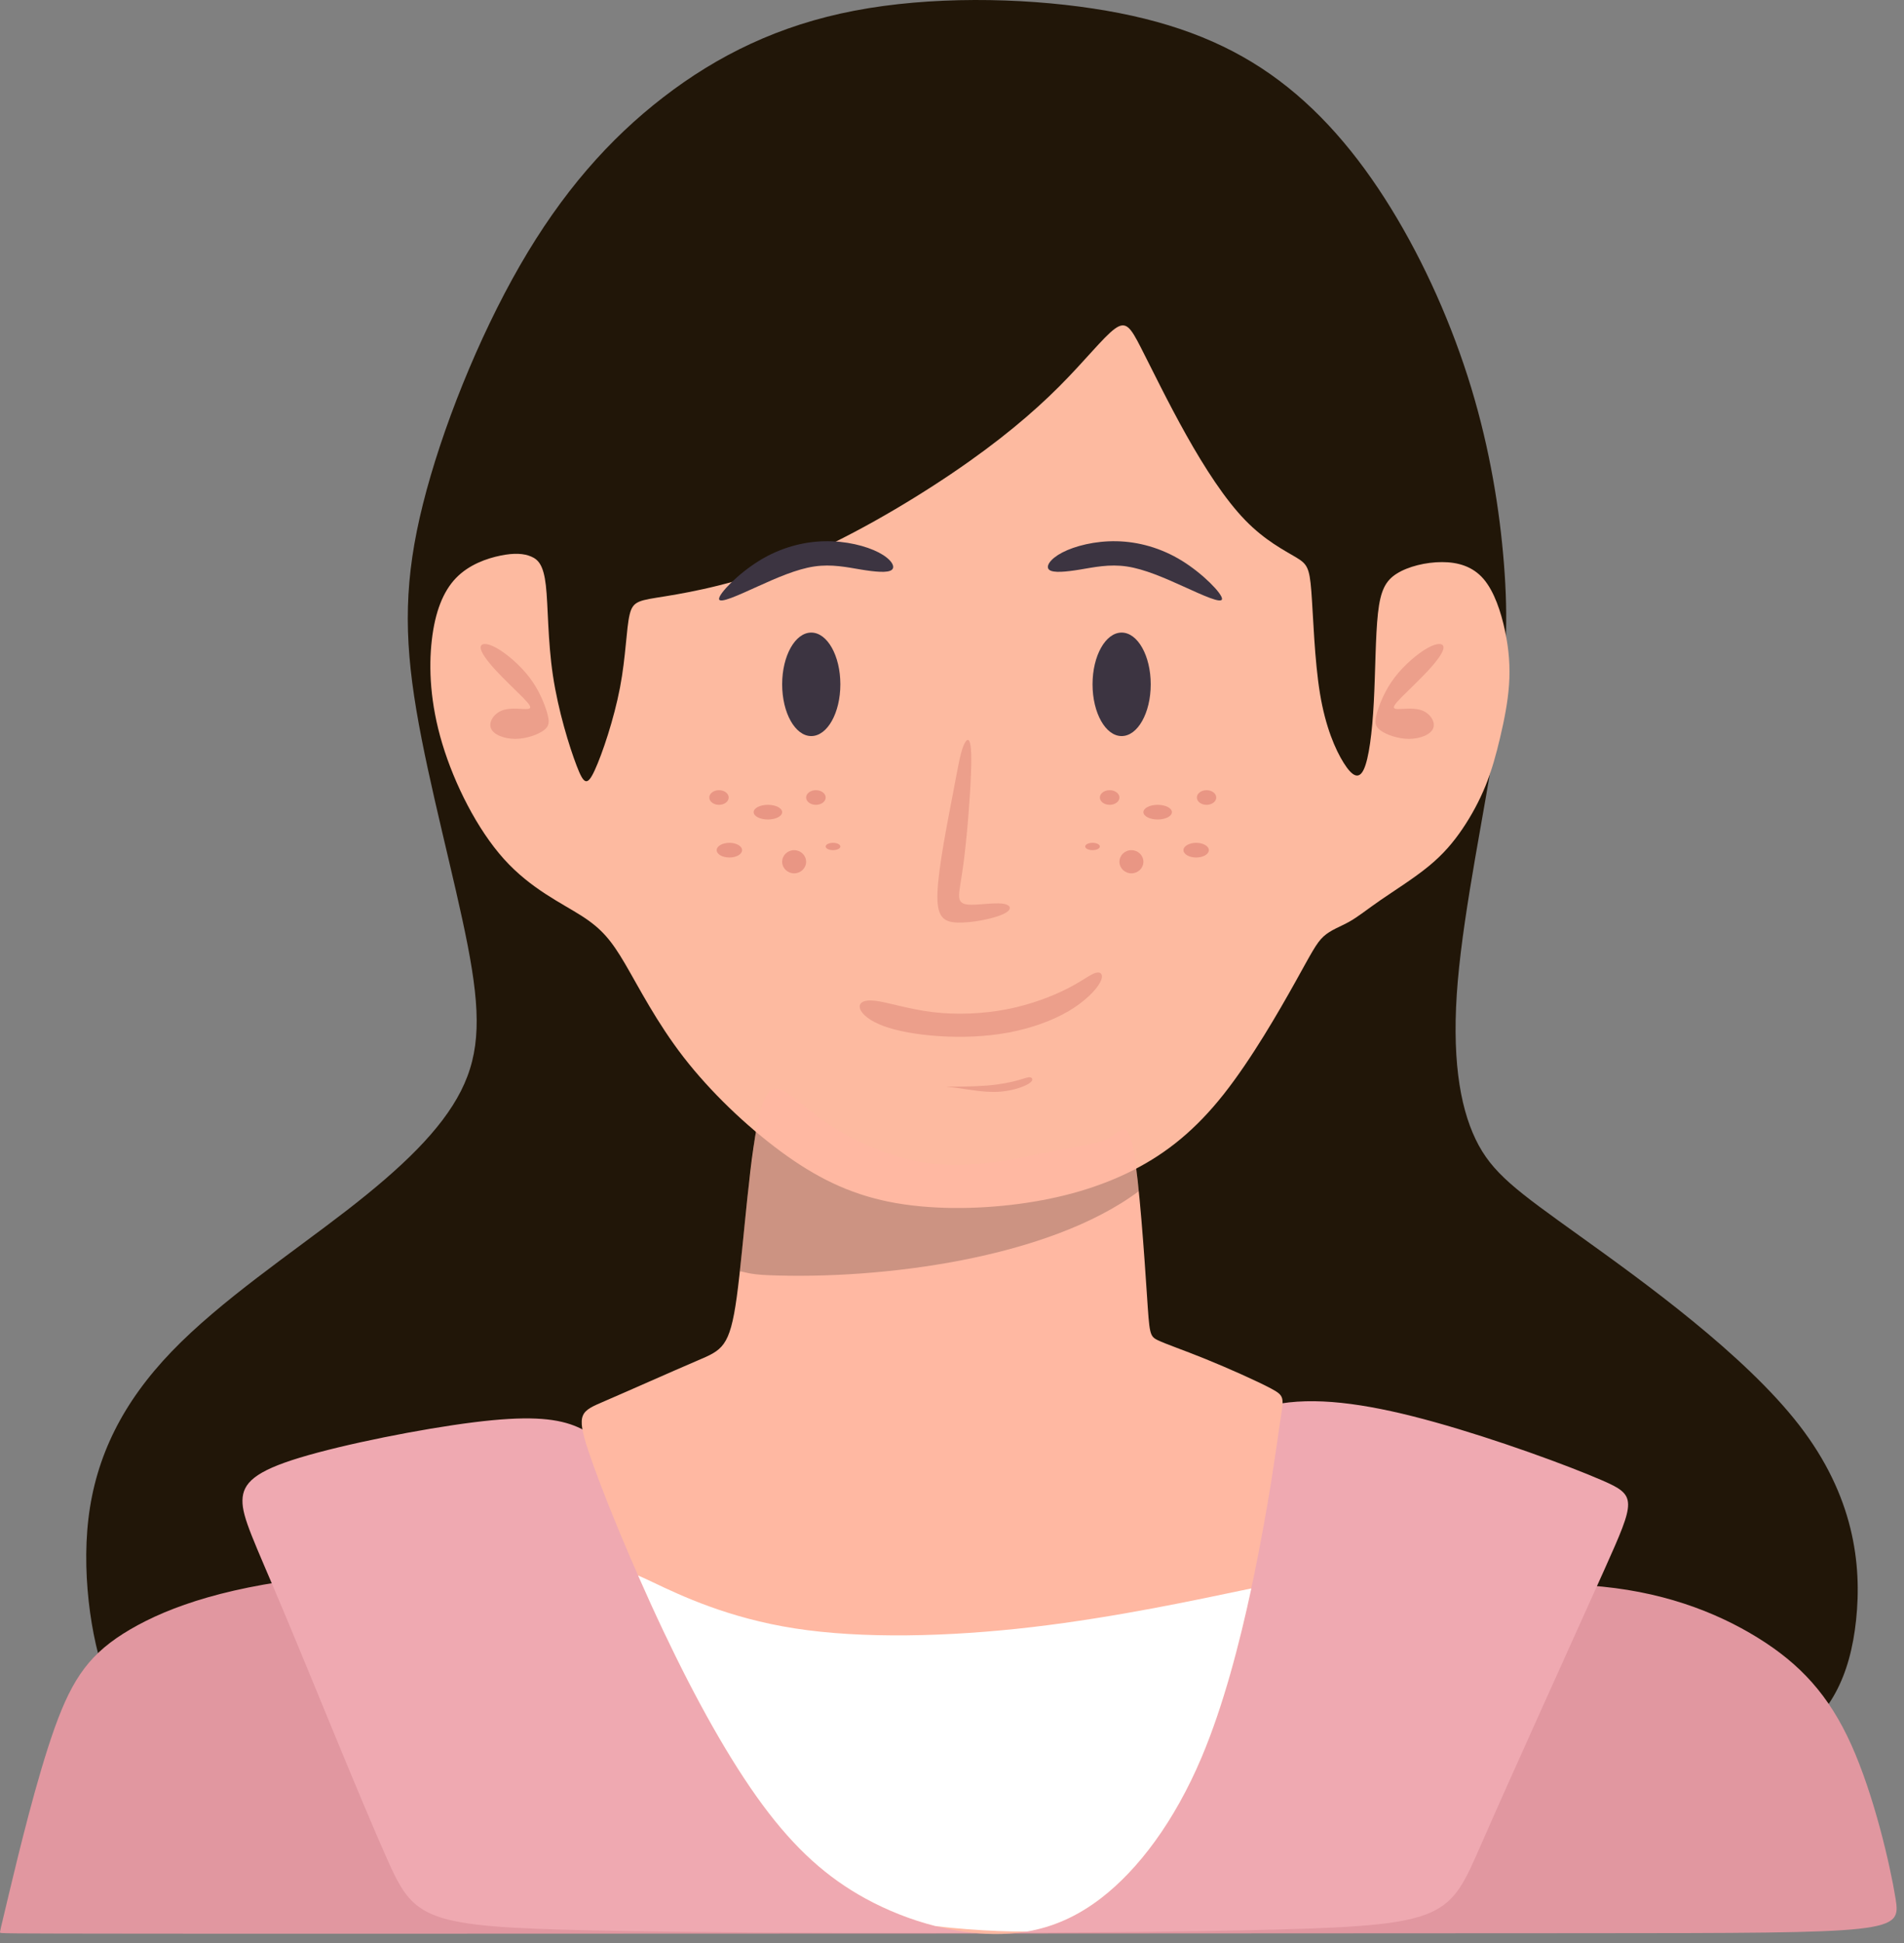 <svg width="149" height="152" viewBox="0 0 149 152" fill="none" xmlns="http://www.w3.org/2000/svg">
<rect x="0" y="0" width="149" height="152" fill="#808080" stroke="none"/>
<path fill-rule="evenodd" clip-rule="evenodd" d="M8.535 131.893C7.307 129.142 6.343 123.648 6.921 118.781C7.499 113.914 9.62 109.673 13.451 105.698C17.282 101.723 22.824 98.015 27.136 94.677C31.448 91.34 34.53 88.375 36.071 85.335C37.612 82.295 37.612 79.18 36.601 73.959C35.59 68.738 33.568 61.41 32.581 55.534C31.594 49.658 31.643 45.233 33.098 39.431C34.552 33.628 37.414 26.448 40.691 20.762C43.968 15.075 47.66 10.882 51.908 7.606C56.156 4.329 60.959 1.967 66.873 0.835C72.787 -0.298 79.812 -0.202 85.53 0.666C91.249 1.533 95.661 3.172 99.407 5.798C103.153 8.425 106.233 12.039 108.86 16.304C111.486 20.569 113.659 25.484 115.128 30.317C116.597 35.15 117.362 39.901 117.694 44.108C118.026 48.315 117.926 51.98 117.065 57.635C116.204 63.29 114.583 70.936 114.082 76.728C113.581 82.521 114.201 86.459 115.474 89.11C116.747 91.761 118.675 93.125 123.614 96.667C128.554 100.209 136.505 105.929 140.794 111.469C145.083 117.009 145.71 122.37 145.252 126.707C144.794 131.044 143.252 134.358 139.638 136.497C136.023 138.635 130.337 139.599 121.475 137.942C112.613 136.285 100.576 132.008 88.649 130.345C76.722 128.683 64.905 129.635 57.59 130.28C50.276 130.925 47.465 131.262 40.743 131.941C34.02 132.62 23.386 133.64 17.322 134.146C11.258 134.652 9.764 134.643 8.535 131.892L8.535 131.893Z" fill="#211608"/>
<path fill-rule="evenodd" clip-rule="evenodd" d="M42.717 45.791C42.898 47.369 42.858 50.087 43.271 52.844C43.685 55.6 44.552 58.396 45.119 59.877C45.685 61.359 45.95 61.528 46.54 60.251C47.13 58.973 48.046 56.251 48.516 53.796C48.986 51.341 49.01 49.155 49.275 48.062C49.54 46.969 50.046 46.969 52.115 46.633C54.185 46.296 57.817 45.624 61.986 43.922C66.154 42.22 70.859 39.489 74.531 37.003C78.204 34.517 80.845 32.276 82.88 30.24C84.915 28.204 86.344 26.373 87.233 25.722C88.121 25.072 88.469 25.602 89.289 27.204C90.109 28.806 91.402 31.481 92.844 34.047C94.285 36.613 95.875 39.071 97.442 40.685C99.008 42.3 100.55 43.071 101.417 43.591C102.285 44.111 102.477 44.381 102.622 46.26C102.767 48.14 102.863 51.629 103.297 54.253C103.73 56.877 104.502 58.636 105.152 59.672C105.803 60.708 106.333 61.022 106.727 60.178C107.121 59.335 107.379 57.335 107.508 54.941C107.636 52.546 107.636 49.758 107.833 47.977C108.029 46.196 108.422 45.423 109.31 44.866C110.197 44.309 111.58 43.967 112.845 43.967C114.11 43.967 115.257 44.309 116.096 45.285C116.935 46.261 117.465 47.87 117.779 49.35C118.092 50.829 118.188 52.178 118.092 53.564C117.995 54.949 117.706 56.371 117.393 57.696C117.08 59.022 116.742 60.25 116.26 61.443C115.778 62.636 115.152 63.793 114.441 64.841C113.73 65.889 112.935 66.829 111.787 67.768C110.639 68.708 109.137 69.648 108.053 70.394C106.969 71.141 106.302 71.696 105.594 72.093C104.887 72.491 104.14 72.732 103.574 73.25C103.008 73.768 102.622 74.563 101.357 76.828C100.092 79.093 97.948 82.828 95.755 85.599C93.562 88.37 91.321 90.177 88.707 91.514C86.093 92.852 83.105 93.719 79.756 94.165C76.406 94.611 72.695 94.635 69.544 93.996C66.393 93.357 63.801 92.056 61.102 90.068C58.404 88.08 55.598 85.406 53.497 82.695C51.396 79.984 49.998 77.237 48.926 75.406C47.853 73.575 47.106 72.659 45.528 71.647C43.95 70.635 41.54 69.527 39.444 67.202C37.348 64.877 35.565 61.334 34.613 58.178C33.661 55.021 33.54 52.25 33.793 50.06C34.046 47.869 34.673 46.26 35.685 45.212C36.697 44.163 38.095 43.677 39.167 43.458C40.239 43.239 40.986 43.287 41.56 43.53C42.135 43.773 42.536 44.212 42.717 45.79V45.791Z" fill="#FDBAA0"/>
<path fill-rule="evenodd" clip-rule="evenodd" d="M88.92 91.405L88.708 91.515C86.094 92.852 83.106 93.719 79.757 94.165C76.407 94.611 72.696 94.635 69.545 93.997C66.394 93.358 63.802 92.057 61.103 90.069C60.457 89.593 59.805 89.078 59.157 88.532L59.184 88.38C59.263 88.16 59.382 88.099 59.626 88.094C60.067 88.086 60.915 88.261 64.197 88.399C64.645 88.418 65.137 88.436 65.667 88.453C67.772 89.7 70.374 90.742 73.02 91.036C76.46 91.417 79.973 90.534 82.357 90.052C84.74 89.57 85.992 89.489 86.869 88.967C87.746 88.445 88.249 87.481 88.701 89.935C88.776 90.341 88.849 90.84 88.92 91.405L88.92 91.405Z" fill="#FDBAA0"/>
<path fill-rule="evenodd" clip-rule="evenodd" d="M109.68 54.534C110.234 53.974 111.114 53.155 111.795 52.414C112.475 51.673 112.957 51.01 112.963 50.655C112.969 50.3 112.499 50.252 111.728 50.679C110.957 51.107 109.885 52.011 109.138 52.993C108.391 53.974 107.969 55.035 107.764 55.739C107.559 56.444 107.572 56.794 108.029 57.131C108.487 57.468 109.391 57.793 110.258 57.793C111.126 57.793 111.957 57.468 112.156 56.968C112.355 56.468 111.921 55.793 111.235 55.553C110.548 55.312 109.608 55.505 109.253 55.45C108.897 55.396 109.126 55.095 109.681 54.535L109.68 54.534Z" fill="#EC9F8B"/>
<path fill-rule="evenodd" clip-rule="evenodd" d="M40.895 54.534C40.341 53.974 39.462 53.155 38.781 52.414C38.1 51.673 37.618 51.01 37.612 50.655C37.606 50.3 38.076 50.252 38.847 50.679C39.619 51.107 40.691 52.011 41.438 52.993C42.184 53.974 42.606 55.035 42.811 55.739C43.016 56.444 43.004 56.794 42.546 57.131C42.088 57.468 41.184 57.793 40.317 57.793C39.45 57.793 38.618 57.468 38.419 56.968C38.22 56.468 38.654 55.793 39.341 55.553C40.028 55.312 40.967 55.505 41.323 55.45C41.678 55.396 41.449 55.095 40.895 54.535L40.895 54.534Z" fill="#EC9F8B"/>
<path fill-rule="evenodd" clip-rule="evenodd" d="M76.006 59.041C76.046 60.617 75.789 64.051 75.56 66.19C75.331 68.328 75.13 69.171 75.07 69.763C75.01 70.355 75.09 70.696 75.763 70.757C76.435 70.817 77.701 70.596 78.413 70.676C79.126 70.756 79.287 71.138 78.514 71.499C77.741 71.861 76.034 72.202 74.92 72.162C73.805 72.122 73.283 71.7 73.364 69.773C73.444 67.846 74.126 64.412 74.548 62.204C74.97 59.995 75.13 59.011 75.379 58.378C75.628 57.745 75.966 57.464 76.006 59.041H76.006Z" fill="#EC9F8B"/>
<path fill-rule="evenodd" clip-rule="evenodd" d="M68.471 78.277C69.447 78.388 71.074 78.93 72.941 79.161C74.808 79.392 76.916 79.311 78.814 78.94C80.711 78.569 82.398 77.906 83.556 77.313C84.714 76.721 85.342 76.199 85.764 76.088C86.185 75.978 86.4 76.279 86.076 76.871C85.751 77.464 84.888 78.347 83.623 79.091C82.358 79.833 80.692 80.436 78.913 80.767C77.135 81.098 75.245 81.158 73.518 81.048C71.791 80.938 70.228 80.657 69.143 80.255C68.057 79.854 67.45 79.331 67.309 78.91C67.169 78.488 67.495 78.167 68.471 78.277H68.471Z" fill="#EC9F8B"/>
<path fill-rule="evenodd" clip-rule="evenodd" d="M74.261 84.999C74.743 84.999 76.131 84.999 77.227 84.911C78.323 84.823 79.126 84.647 79.658 84.499C80.19 84.351 80.451 84.23 80.632 84.27C80.812 84.311 80.913 84.512 80.491 84.773C80.069 85.034 79.125 85.355 78.061 85.403C76.997 85.45 75.812 85.224 75.008 85.112C74.203 84.999 73.779 84.999 74.261 84.999Z" fill="#EC9F8B"/>
<path d="M56.266 62.954C56.685 62.954 57.025 62.697 57.025 62.381C57.025 62.064 56.685 61.808 56.266 61.808C55.847 61.808 55.507 62.064 55.507 62.381C55.507 62.697 55.847 62.954 56.266 62.954Z" fill="#E99684"/>
<path d="M60.093 64.1C60.709 64.1 61.209 63.843 61.209 63.526C61.209 63.21 60.709 62.953 60.093 62.953C59.476 62.953 58.977 63.21 58.977 63.526C58.977 63.843 59.476 64.1 60.093 64.1Z" fill="#E99684"/>
<path d="M63.849 62.954C64.272 62.954 64.615 62.697 64.615 62.381C64.615 62.064 64.272 61.808 63.849 61.808C63.426 61.808 63.083 62.064 63.083 62.381C63.083 62.697 63.426 62.954 63.849 62.954Z" fill="#E99684"/>
<path d="M57.079 67.073C57.628 67.073 58.073 66.816 58.073 66.499C58.073 66.183 57.628 65.926 57.079 65.926C56.53 65.926 56.085 66.183 56.085 66.499C56.085 66.816 56.53 67.073 57.079 67.073Z" fill="#E99684"/>
<path d="M62.146 68.312C62.663 68.312 63.083 67.906 63.083 67.406C63.083 66.906 62.663 66.5 62.146 66.5C61.628 66.5 61.209 66.906 61.209 67.406C61.209 67.906 61.628 68.312 62.146 68.312Z" fill="#E99684"/>
<path d="M65.189 66.499C65.506 66.499 65.763 66.371 65.763 66.213C65.763 66.055 65.506 65.926 65.189 65.926C64.871 65.926 64.614 66.055 64.614 66.213C64.614 66.371 64.871 66.499 65.189 66.499Z" fill="#E99684"/>
<path d="M94.421 62.954C94.84 62.954 95.18 62.697 95.18 62.381C95.18 62.064 94.84 61.808 94.421 61.808C94.001 61.808 93.662 62.064 93.662 62.381C93.662 62.697 94.001 62.954 94.421 62.954Z" fill="#E99684"/>
<path d="M90.594 64.1C91.21 64.1 91.71 63.843 91.71 63.526C91.71 63.21 91.21 62.953 90.594 62.953C89.977 62.953 89.478 63.21 89.478 63.526C89.478 63.843 89.977 64.1 90.594 64.1Z" fill="#E99684"/>
<path d="M86.838 62.954C87.26 62.954 87.603 62.697 87.603 62.381C87.603 62.064 87.26 61.808 86.838 61.808C86.415 61.808 86.072 62.064 86.072 62.381C86.072 62.697 86.415 62.954 86.838 62.954Z" fill="#E99684"/>
<path d="M93.607 67.073C94.156 67.073 94.601 66.816 94.601 66.499C94.601 66.183 94.156 65.926 93.607 65.926C93.058 65.926 92.613 66.183 92.613 66.499C92.613 66.816 93.058 67.073 93.607 67.073Z" fill="#E99684"/>
<path d="M88.54 68.312C89.058 68.312 89.477 67.906 89.477 67.406C89.477 66.906 89.058 66.5 88.54 66.5C88.023 66.5 87.603 66.906 87.603 67.406C87.603 67.906 88.023 68.312 88.54 68.312Z" fill="#E99684"/>
<path d="M85.498 66.499C85.815 66.499 86.072 66.371 86.072 66.213C86.072 66.055 85.815 65.926 85.498 65.926C85.18 65.926 84.923 66.055 84.923 66.213C84.923 66.371 85.18 66.499 85.498 66.499Z" fill="#E99684"/>
<path fill-rule="evenodd" clip-rule="evenodd" d="M0.006 151.166C-0.018 151.128 -0.001 151.055 0.722 148.041C1.445 145.028 2.873 139.073 4.286 135.132C5.699 131.191 7.097 129.264 10.181 127.457C13.265 125.65 18.035 123.963 26.059 123.238C34.083 122.512 45.359 122.746 59.118 123.276C72.876 123.806 89.116 124.631 100.606 124.59C112.095 124.549 118.833 123.641 124.375 124.02C129.917 124.399 134.262 126.064 137.564 128.108C140.865 130.152 143.122 132.575 144.881 136.487C146.64 140.399 147.901 145.799 148.339 148.5C148.776 151.201 148.391 151.201 124.03 151.214C99.67 151.227 51.335 151.253 26.694 151.254C2.054 151.255 1.108 151.23 0.602 151.217C0.096 151.204 0.03 151.202 0.006 151.165L0.006 151.166Z" fill="#E197A0"/>
<path fill-rule="evenodd" clip-rule="evenodd" d="M44.919 111.508C43.353 110.909 41.175 110.737 37.074 111.25C32.973 111.762 26.95 112.96 23.456 114.02C19.962 115.08 18.998 116.003 18.974 117.356C18.95 118.709 19.866 120.493 22.155 125.938C24.444 131.384 28.106 140.492 30.256 145.326C32.406 150.159 33.042 150.719 46.608 150.999C60.174 151.279 86.668 151.279 99.988 150.926C113.307 150.574 113.452 149.87 115.91 144.266C118.367 138.66 123.138 128.155 125.572 122.733C128.005 117.312 128.102 116.975 125.379 115.794C122.656 114.613 117.114 112.589 112.327 111.252C107.54 109.915 103.507 109.264 100.26 109.776C97.013 110.288 94.551 111.963 90.765 115.227C86.978 118.493 81.868 123.348 76.561 125.27C71.254 127.192 65.752 126.179 61.025 123.838C56.298 121.497 52.346 117.827 49.893 115.48C47.44 113.133 46.485 112.108 44.919 111.509V111.508Z" fill="#EFA9B1"/>
<path fill-rule="evenodd" clip-rule="evenodd" d="M59.542 86.761C58.687 89.737 58.201 97.475 57.657 101.442C57.113 105.407 56.511 105.6 54.535 106.443C52.559 107.287 49.21 108.781 47.334 109.588C45.458 110.395 45.056 110.516 46.045 113.492C47.033 116.467 49.411 122.299 51.925 127.6C54.44 132.9 57.09 137.671 59.672 141.165C62.253 144.659 64.766 146.876 67.713 148.49C70.659 150.105 74.041 151.117 77.2 151.261C80.359 151.406 83.296 150.683 86.18 148.458C89.064 146.234 91.895 142.507 94.034 137.447C96.172 132.387 97.618 125.994 98.558 121.111C99.498 116.227 99.931 112.854 100.196 111.095C100.462 109.336 100.558 109.191 99.474 108.613C98.389 108.035 96.124 107.023 94.341 106.3C92.558 105.577 91.257 105.143 90.606 104.83C89.956 104.517 89.956 104.324 89.755 101.292C89.554 98.26 89.152 92.387 88.7 89.934C88.247 87.48 87.745 88.444 86.868 88.966C85.991 89.488 84.739 89.569 82.356 90.051C79.972 90.533 76.459 91.416 73.019 91.034C69.58 90.653 66.213 89.006 63.918 87.289C61.622 85.572 60.397 83.785 59.542 86.761L59.542 86.761Z" fill="#FFB8A2"/>
<path fill-rule="evenodd" clip-rule="evenodd" d="M56.27 46.841C56.27 46.419 57.763 44.877 59.402 43.865C61.041 42.852 62.823 42.371 64.51 42.335C66.197 42.298 67.787 42.708 68.763 43.214C69.739 43.72 70.1 44.322 69.787 44.575C69.474 44.828 68.486 44.732 67.389 44.552C66.293 44.371 65.088 44.105 63.715 44.31C62.342 44.515 60.799 45.19 59.282 45.877C57.763 46.563 56.27 47.262 56.27 46.841Z" fill="#3C3441"/>
<path fill-rule="evenodd" clip-rule="evenodd" d="M95.631 46.841C95.631 46.419 94.137 44.877 92.498 43.865C90.86 42.852 89.077 42.371 87.39 42.335C85.703 42.298 84.113 42.708 83.137 43.214C82.162 43.72 81.8 44.322 82.113 44.575C82.427 44.828 83.415 44.732 84.511 44.552C85.607 44.371 86.812 44.105 88.185 44.31C89.559 44.515 91.101 45.19 92.619 45.877C94.137 46.563 95.631 47.262 95.631 46.841Z" fill="#3C3441"/>
<path d="M63.486 57.575C64.743 57.575 65.763 55.763 65.763 53.527C65.763 51.292 64.743 49.48 63.486 49.48C62.228 49.48 61.209 51.292 61.209 53.527C61.209 55.763 62.228 57.575 63.486 57.575Z" fill="#3C3441"/>
<path d="M87.775 57.575C89.032 57.575 90.052 55.763 90.052 53.527C90.052 51.292 89.032 49.48 87.775 49.48C86.517 49.48 85.498 51.292 85.498 53.527C85.498 55.763 86.517 57.575 87.775 57.575Z" fill="#3C3441"/>
<path fill-rule="evenodd" clip-rule="evenodd" d="M49.933 123.232C50.571 124.683 51.243 126.161 51.926 127.601C54.44 132.902 57.09 137.673 59.672 141.167C62.254 144.661 64.766 146.878 67.713 148.492C69.437 149.436 71.311 150.175 73.201 150.654C74.04 150.761 74.853 150.836 75.638 150.896C77.346 151.028 78.917 151.096 80.368 151.082C82.361 150.738 84.282 149.925 86.181 148.46C89.065 146.235 91.896 142.509 94.035 137.449C95.74 133.415 97.004 128.535 97.923 124.247L97.132 124.41C93.892 125.085 87.413 126.491 80.8 127.267C74.187 128.042 67.441 128.187 62.206 127.374C56.972 126.561 53.25 124.79 51.13 123.781C50.656 123.556 50.262 123.368 49.933 123.233L49.933 123.232Z" fill="white"/>
<path fill-rule="evenodd" clip-rule="evenodd" d="M59.157 88.532C59.105 88.826 59.057 89.137 59.008 89.459C58.907 90.277 58.76 91.51 58.609 92.575C58.438 94.099 58.051 97.932 57.899 99.441C58.225 99.469 58.579 99.681 60.085 99.743C68.916 100.109 82.048 98.45 89.118 93.174C89.089 92.918 88.948 91.62 88.918 91.385L88.92 91.405L88.708 91.515C86.094 92.852 83.106 93.719 79.757 94.165C76.407 94.611 72.697 94.635 69.545 93.997C66.394 93.358 63.802 92.057 61.103 90.069C60.457 89.593 59.805 89.078 59.157 88.532ZM88.913 91.348L88.908 91.311L88.907 91.299L88.903 91.274L88.908 91.311L88.91 91.326L88.913 91.348ZM88.899 91.238L88.894 91.201L88.897 91.222L88.899 91.238ZM88.889 91.166L88.885 91.13L88.883 91.119L88.88 91.094L88.885 91.13L88.886 91.145L88.889 91.166ZM88.866 90.989L88.861 90.954L88.863 90.969L88.866 90.989ZM88.856 90.919L88.852 90.885L88.85 90.871L88.847 90.85L88.852 90.885L88.853 90.895L88.856 90.919ZM88.842 90.817L88.837 90.783L88.839 90.798L88.842 90.817ZM88.818 90.65L88.813 90.618L88.815 90.633L88.818 90.65ZM88.808 90.585L88.803 90.553L88.805 90.564L88.808 90.585ZM88.794 90.489L88.789 90.458L88.791 90.474L88.794 90.489ZM88.784 90.427L88.779 90.396L88.778 90.385L88.775 90.365L88.779 90.395L88.781 90.407L88.784 90.427V90.427ZM88.769 90.335L88.765 90.305L88.767 90.32L88.769 90.335V90.335ZM88.76 90.275L88.755 90.245L88.754 90.235L88.75 90.215L88.755 90.245L88.757 90.256L88.76 90.275V90.275ZM88.745 90.186L88.74 90.157L88.743 90.173L88.745 90.186V90.186ZM88.736 90.128L88.731 90.1L88.729 90.091L88.726 90.072L88.731 90.1L88.733 90.112L88.736 90.129V90.128Z" fill="black" fill-opacity="0.2"/>
</svg>
